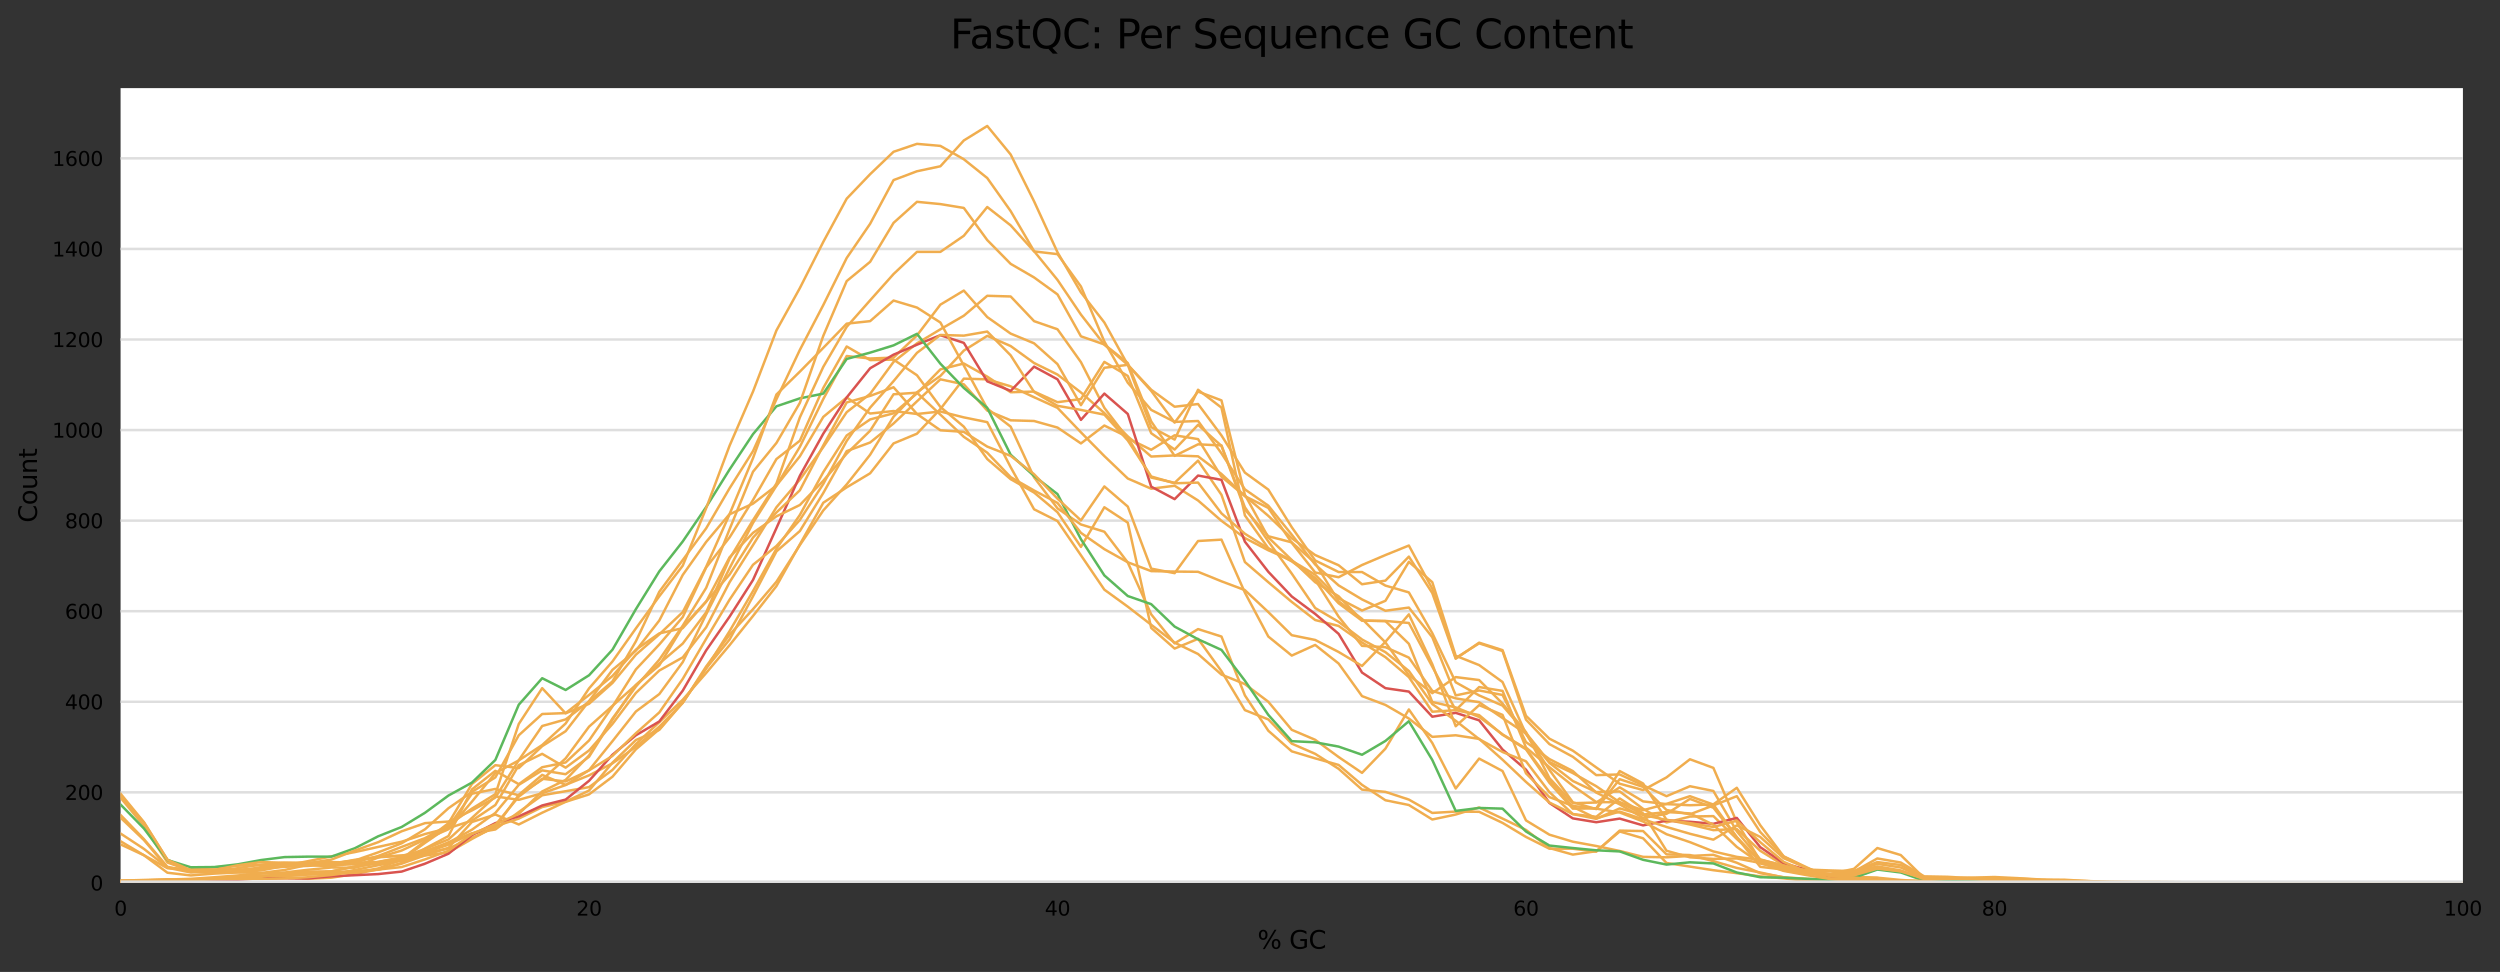 <?xml version="1.0" encoding="utf-8" standalone="no"?>
<!DOCTYPE svg PUBLIC "-//W3C//DTD SVG 1.1//EN"
  "http://www.w3.org/Graphics/SVG/1.1/DTD/svg11.dtd">
<svg xmlns:xlink="http://www.w3.org/1999/xlink" width="1000.178pt" height="388.845pt" viewBox="0 0 1000.178 388.845" xmlns="http://www.w3.org/2000/svg" version="1.1">
 <rect x="0" y="0" width="1000.178" height="388.845" fill="#333333" stroke="none"/>
 <defs>
  <style type="text/css">*{stroke-linejoin: round; stroke-linecap: butt}</style>
 </defs>
 <g id="figure_1">
  <g id="axes_1">
   <g id="patch_1">
    <path d="M 48.238 353.224 
L 985.343 353.224 
L 985.343 35.256 
L 48.238 35.256 
z
" style="fill: #ffffff"/>
   </g>
   <g id="matplotlib.axis_1">
    <g id="xtick_1">
     <g id="text_1">
      <!-- 0 -->
      <g transform="translate(45.693 366.303) scale(0.08 -0.08)">
       <defs>
        <path id="DejaVuSans-30" d="M 2034 4250 
Q 1547 4250 1301 3770 
Q 1056 3291 1056 2328 
Q 1056 1369 1301 889 
Q 1547 409 2034 409 
Q 2525 409 2770 889 
Q 3016 1369 3016 2328 
Q 3016 3291 2770 3770 
Q 2525 4250 2034 4250 
z
M 2034 4750 
Q 2819 4750 3233 4129 
Q 3647 3509 3647 2328 
Q 3647 1150 3233 529 
Q 2819 -91 2034 -91 
Q 1250 -91 836 529 
Q 422 1150 422 2328 
Q 422 3509 836 4129 
Q 1250 4750 2034 4750 
z
" transform="scale(0.016)"/>
       </defs>
       <use xlink:href="#DejaVuSans-30"/>
      </g>
     </g>
    </g>
    <g id="xtick_2">
     <g id="text_2">
      <!-- 20 -->
      <g transform="translate(230.569 366.303) scale(0.08 -0.08)">
       <defs>
        <path id="DejaVuSans-32" d="M 1228 531 
L 3431 531 
L 3431 0 
L 469 0 
L 469 531 
Q 828 903 1448 1529 
Q 2069 2156 2228 2338 
Q 2531 2678 2651 2914 
Q 2772 3150 2772 3378 
Q 2772 3750 2511 3984 
Q 2250 4219 1831 4219 
Q 1534 4219 1204 4116 
Q 875 4013 500 3803 
L 500 4441 
Q 881 4594 1212 4672 
Q 1544 4750 1819 4750 
Q 2544 4750 2975 4387 
Q 3406 4025 3406 3419 
Q 3406 3131 3298 2873 
Q 3191 2616 2906 2266 
Q 2828 2175 2409 1742 
Q 1991 1309 1228 531 
z
" transform="scale(0.016)"/>
       </defs>
       <use xlink:href="#DejaVuSans-32"/>
       <use xlink:href="#DejaVuSans-30" x="63.623"/>
      </g>
     </g>
    </g>
    <g id="xtick_3">
     <g id="text_3">
      <!-- 40 -->
      <g transform="translate(417.99 366.303) scale(0.08 -0.08)">
       <defs>
        <path id="DejaVuSans-34" d="M 2419 4116 
L 825 1625 
L 2419 1625 
L 2419 4116 
z
M 2253 4666 
L 3047 4666 
L 3047 1625 
L 3713 1625 
L 3713 1100 
L 3047 1100 
L 3047 0 
L 2419 0 
L 2419 1100 
L 313 1100 
L 313 1709 
L 2253 4666 
z
" transform="scale(0.016)"/>
       </defs>
       <use xlink:href="#DejaVuSans-34"/>
       <use xlink:href="#DejaVuSans-30" x="63.623"/>
      </g>
     </g>
    </g>
    <g id="xtick_4">
     <g id="text_4">
      <!-- 60 -->
      <g transform="translate(605.411 366.303) scale(0.08 -0.08)">
       <defs>
        <path id="DejaVuSans-36" d="M 2113 2584 
Q 1688 2584 1439 2293 
Q 1191 2003 1191 1497 
Q 1191 994 1439 701 
Q 1688 409 2113 409 
Q 2538 409 2786 701 
Q 3034 994 3034 1497 
Q 3034 2003 2786 2293 
Q 2538 2584 2113 2584 
z
M 3366 4563 
L 3366 3988 
Q 3128 4100 2886 4159 
Q 2644 4219 2406 4219 
Q 1781 4219 1451 3797 
Q 1122 3375 1075 2522 
Q 1259 2794 1537 2939 
Q 1816 3084 2150 3084 
Q 2853 3084 3261 2657 
Q 3669 2231 3669 1497 
Q 3669 778 3244 343 
Q 2819 -91 2113 -91 
Q 1303 -91 875 529 
Q 447 1150 447 2328 
Q 447 3434 972 4092 
Q 1497 4750 2381 4750 
Q 2619 4750 2861 4703 
Q 3103 4656 3366 4563 
z
" transform="scale(0.016)"/>
       </defs>
       <use xlink:href="#DejaVuSans-36"/>
       <use xlink:href="#DejaVuSans-30" x="63.623"/>
      </g>
     </g>
    </g>
    <g id="xtick_5">
     <g id="text_5">
      <!-- 80 -->
      <g transform="translate(792.832 366.303) scale(0.08 -0.08)">
       <defs>
        <path id="DejaVuSans-38" d="M 2034 2216 
Q 1584 2216 1326 1975 
Q 1069 1734 1069 1313 
Q 1069 891 1326 650 
Q 1584 409 2034 409 
Q 2484 409 2743 651 
Q 3003 894 3003 1313 
Q 3003 1734 2745 1975 
Q 2488 2216 2034 2216 
z
M 1403 2484 
Q 997 2584 770 2862 
Q 544 3141 544 3541 
Q 544 4100 942 4425 
Q 1341 4750 2034 4750 
Q 2731 4750 3128 4425 
Q 3525 4100 3525 3541 
Q 3525 3141 3298 2862 
Q 3072 2584 2669 2484 
Q 3125 2378 3379 2068 
Q 3634 1759 3634 1313 
Q 3634 634 3220 271 
Q 2806 -91 2034 -91 
Q 1263 -91 848 271 
Q 434 634 434 1313 
Q 434 1759 690 2068 
Q 947 2378 1403 2484 
z
M 1172 3481 
Q 1172 3119 1398 2916 
Q 1625 2713 2034 2713 
Q 2441 2713 2670 2916 
Q 2900 3119 2900 3481 
Q 2900 3844 2670 4047 
Q 2441 4250 2034 4250 
Q 1625 4250 1398 4047 
Q 1172 3844 1172 3481 
z
" transform="scale(0.016)"/>
       </defs>
       <use xlink:href="#DejaVuSans-38"/>
       <use xlink:href="#DejaVuSans-30" x="63.623"/>
      </g>
     </g>
    </g>
    <g id="xtick_6">
     <g id="text_6">
      <!-- 100 -->
      <g transform="translate(977.708 366.303) scale(0.08 -0.08)">
       <defs>
        <path id="DejaVuSans-31" d="M 794 531 
L 1825 531 
L 1825 4091 
L 703 3866 
L 703 4441 
L 1819 4666 
L 2450 4666 
L 2450 531 
L 3481 531 
L 3481 0 
L 794 0 
L 794 531 
z
" transform="scale(0.016)"/>
       </defs>
       <use xlink:href="#DejaVuSans-31"/>
       <use xlink:href="#DejaVuSans-30" x="63.623"/>
       <use xlink:href="#DejaVuSans-30" x="127.246"/>
      </g>
     </g>
    </g>
    <g id="text_7">
     <!-- % GC -->
     <g transform="translate(503.085 379.565) scale(0.1 -0.1)">
      <defs>
       <path id="DejaVuSans-25" d="M 4653 2053 
Q 4381 2053 4226 1822 
Q 4072 1591 4072 1178 
Q 4072 772 4226 539 
Q 4381 306 4653 306 
Q 4919 306 5073 539 
Q 5228 772 5228 1178 
Q 5228 1588 5073 1820 
Q 4919 2053 4653 2053 
z
M 4653 2450 
Q 5147 2450 5437 2106 
Q 5728 1763 5728 1178 
Q 5728 594 5436 251 
Q 5144 -91 4653 -91 
Q 4153 -91 3862 251 
Q 3572 594 3572 1178 
Q 3572 1766 3864 2108 
Q 4156 2450 4653 2450 
z
M 1428 4353 
Q 1159 4353 1004 4120 
Q 850 3888 850 3481 
Q 850 3069 1003 2837 
Q 1156 2606 1428 2606 
Q 1700 2606 1854 2837 
Q 2009 3069 2009 3481 
Q 2009 3884 1853 4118 
Q 1697 4353 1428 4353 
z
M 4250 4750 
L 4750 4750 
L 1831 -91 
L 1331 -91 
L 4250 4750 
z
M 1428 4750 
Q 1922 4750 2215 4408 
Q 2509 4066 2509 3481 
Q 2509 2891 2217 2550 
Q 1925 2209 1428 2209 
Q 931 2209 642 2551 
Q 353 2894 353 3481 
Q 353 4063 643 4406 
Q 934 4750 1428 4750 
z
" transform="scale(0.016)"/>
       <path id="DejaVuSans-20" transform="scale(0.016)"/>
       <path id="DejaVuSans-47" d="M 3809 666 
L 3809 1919 
L 2778 1919 
L 2778 2438 
L 4434 2438 
L 4434 434 
Q 4069 175 3628 42 
Q 3188 -91 2688 -91 
Q 1594 -91 976 548 
Q 359 1188 359 2328 
Q 359 3472 976 4111 
Q 1594 4750 2688 4750 
Q 3144 4750 3555 4637 
Q 3966 4525 4313 4306 
L 4313 3634 
Q 3963 3931 3569 4081 
Q 3175 4231 2741 4231 
Q 1884 4231 1454 3753 
Q 1025 3275 1025 2328 
Q 1025 1384 1454 906 
Q 1884 428 2741 428 
Q 3075 428 3337 486 
Q 3600 544 3809 666 
z
" transform="scale(0.016)"/>
       <path id="DejaVuSans-43" d="M 4122 4306 
L 4122 3641 
Q 3803 3938 3442 4084 
Q 3081 4231 2675 4231 
Q 1875 4231 1450 3742 
Q 1025 3253 1025 2328 
Q 1025 1406 1450 917 
Q 1875 428 2675 428 
Q 3081 428 3442 575 
Q 3803 722 4122 1019 
L 4122 359 
Q 3791 134 3420 21 
Q 3050 -91 2638 -91 
Q 1578 -91 968 557 
Q 359 1206 359 2328 
Q 359 3453 968 4101 
Q 1578 4750 2638 4750 
Q 3056 4750 3426 4639 
Q 3797 4528 4122 4306 
z
" transform="scale(0.016)"/>
      </defs>
      <use xlink:href="#DejaVuSans-25"/>
      <use xlink:href="#DejaVuSans-20" x="95.02"/>
      <use xlink:href="#DejaVuSans-47" x="126.807"/>
      <use xlink:href="#DejaVuSans-43" x="204.297"/>
     </g>
    </g>
   </g>
   <g id="matplotlib.axis_2">
    <g id="ytick_1">
     <g id="line2d_1">
      <path d="M 48.238 353.224 
L 985.343 353.224 
" clip-path="url(#pa73175149e)" style="fill: none; stroke: #dedede; stroke-linecap: square"/>
     </g>
     <g id="text_8">
      <!-- 0 -->
      <g transform="translate(36.148 356.263) scale(0.08 -0.08)">
       <use xlink:href="#DejaVuSans-30"/>
      </g>
     </g>
    </g>
    <g id="ytick_2">
     <g id="line2d_2">
      <path d="M 48.238 316.99 
L 985.343 316.99 
" clip-path="url(#pa73175149e)" style="fill: none; stroke: #dedede; stroke-linecap: square"/>
     </g>
     <g id="text_9">
      <!-- 200 -->
      <g transform="translate(25.968 320.029) scale(0.08 -0.08)">
       <use xlink:href="#DejaVuSans-32"/>
       <use xlink:href="#DejaVuSans-30" x="63.623"/>
       <use xlink:href="#DejaVuSans-30" x="127.246"/>
      </g>
     </g>
    </g>
    <g id="ytick_3">
     <g id="line2d_3">
      <path d="M 48.238 280.756 
L 985.343 280.756 
" clip-path="url(#pa73175149e)" style="fill: none; stroke: #dedede; stroke-linecap: square"/>
     </g>
     <g id="text_10">
      <!-- 400 -->
      <g transform="translate(25.968 283.795) scale(0.08 -0.08)">
       <use xlink:href="#DejaVuSans-34"/>
       <use xlink:href="#DejaVuSans-30" x="63.623"/>
       <use xlink:href="#DejaVuSans-30" x="127.246"/>
      </g>
     </g>
    </g>
    <g id="ytick_4">
     <g id="line2d_4">
      <path d="M 48.238 244.522 
L 985.343 244.522 
" clip-path="url(#pa73175149e)" style="fill: none; stroke: #dedede; stroke-linecap: square"/>
     </g>
     <g id="text_11">
      <!-- 600 -->
      <g transform="translate(25.968 247.561) scale(0.08 -0.08)">
       <use xlink:href="#DejaVuSans-36"/>
       <use xlink:href="#DejaVuSans-30" x="63.623"/>
       <use xlink:href="#DejaVuSans-30" x="127.246"/>
      </g>
     </g>
    </g>
    <g id="ytick_5">
     <g id="line2d_5">
      <path d="M 48.238 208.287 
L 985.343 208.287 
" clip-path="url(#pa73175149e)" style="fill: none; stroke: #dedede; stroke-linecap: square"/>
     </g>
     <g id="text_12">
      <!-- 800 -->
      <g transform="translate(25.968 211.327) scale(0.08 -0.08)">
       <use xlink:href="#DejaVuSans-38"/>
       <use xlink:href="#DejaVuSans-30" x="63.623"/>
       <use xlink:href="#DejaVuSans-30" x="127.246"/>
      </g>
     </g>
    </g>
    <g id="ytick_6">
     <g id="line2d_6">
      <path d="M 48.238 172.053 
L 985.343 172.053 
" clip-path="url(#pa73175149e)" style="fill: none; stroke: #dedede; stroke-linecap: square"/>
     </g>
     <g id="text_13">
      <!-- 1000 -->
      <g transform="translate(20.878 175.093) scale(0.08 -0.08)">
       <use xlink:href="#DejaVuSans-31"/>
       <use xlink:href="#DejaVuSans-30" x="63.623"/>
       <use xlink:href="#DejaVuSans-30" x="127.246"/>
       <use xlink:href="#DejaVuSans-30" x="190.869"/>
      </g>
     </g>
    </g>
    <g id="ytick_7">
     <g id="line2d_7">
      <path d="M 48.238 135.819 
L 985.343 135.819 
" clip-path="url(#pa73175149e)" style="fill: none; stroke: #dedede; stroke-linecap: square"/>
     </g>
     <g id="text_14">
      <!-- 1200 -->
      <g transform="translate(20.878 138.859) scale(0.08 -0.08)">
       <use xlink:href="#DejaVuSans-31"/>
       <use xlink:href="#DejaVuSans-32" x="63.623"/>
       <use xlink:href="#DejaVuSans-30" x="127.246"/>
       <use xlink:href="#DejaVuSans-30" x="190.869"/>
      </g>
     </g>
    </g>
    <g id="ytick_8">
     <g id="line2d_8">
      <path d="M 48.238 99.585 
L 985.343 99.585 
" clip-path="url(#pa73175149e)" style="fill: none; stroke: #dedede; stroke-linecap: square"/>
     </g>
     <g id="text_15">
      <!-- 1400 -->
      <g transform="translate(20.878 102.624) scale(0.08 -0.08)">
       <use xlink:href="#DejaVuSans-31"/>
       <use xlink:href="#DejaVuSans-34" x="63.623"/>
       <use xlink:href="#DejaVuSans-30" x="127.246"/>
       <use xlink:href="#DejaVuSans-30" x="190.869"/>
      </g>
     </g>
    </g>
    <g id="ytick_9">
     <g id="line2d_9">
      <path d="M 48.238 63.351 
L 985.343 63.351 
" clip-path="url(#pa73175149e)" style="fill: none; stroke: #dedede; stroke-linecap: square"/>
     </g>
     <g id="text_16">
      <!-- 1600 -->
      <g transform="translate(20.878 66.39) scale(0.08 -0.08)">
       <use xlink:href="#DejaVuSans-31"/>
       <use xlink:href="#DejaVuSans-36" x="63.623"/>
       <use xlink:href="#DejaVuSans-30" x="127.246"/>
       <use xlink:href="#DejaVuSans-30" x="190.869"/>
      </g>
     </g>
    </g>
    <g id="text_17">
     <!-- Count -->
     <g transform="translate(14.798 209.088) rotate(-90) scale(0.1 -0.1)">
      <defs>
       <path id="DejaVuSans-6f" d="M 1959 3097 
Q 1497 3097 1228 2736 
Q 959 2375 959 1747 
Q 959 1119 1226 758 
Q 1494 397 1959 397 
Q 2419 397 2687 759 
Q 2956 1122 2956 1747 
Q 2956 2369 2687 2733 
Q 2419 3097 1959 3097 
z
M 1959 3584 
Q 2709 3584 3137 3096 
Q 3566 2609 3566 1747 
Q 3566 888 3137 398 
Q 2709 -91 1959 -91 
Q 1206 -91 779 398 
Q 353 888 353 1747 
Q 353 2609 779 3096 
Q 1206 3584 1959 3584 
z
" transform="scale(0.016)"/>
       <path id="DejaVuSans-75" d="M 544 1381 
L 544 3500 
L 1119 3500 
L 1119 1403 
Q 1119 906 1312 657 
Q 1506 409 1894 409 
Q 2359 409 2629 706 
Q 2900 1003 2900 1516 
L 2900 3500 
L 3475 3500 
L 3475 0 
L 2900 0 
L 2900 538 
Q 2691 219 2414 64 
Q 2138 -91 1772 -91 
Q 1169 -91 856 284 
Q 544 659 544 1381 
z
M 1991 3584 
L 1991 3584 
z
" transform="scale(0.016)"/>
       <path id="DejaVuSans-6e" d="M 3513 2113 
L 3513 0 
L 2938 0 
L 2938 2094 
Q 2938 2591 2744 2837 
Q 2550 3084 2163 3084 
Q 1697 3084 1428 2787 
Q 1159 2491 1159 1978 
L 1159 0 
L 581 0 
L 581 3500 
L 1159 3500 
L 1159 2956 
Q 1366 3272 1645 3428 
Q 1925 3584 2291 3584 
Q 2894 3584 3203 3211 
Q 3513 2838 3513 2113 
z
" transform="scale(0.016)"/>
       <path id="DejaVuSans-74" d="M 1172 4494 
L 1172 3500 
L 2356 3500 
L 2356 3053 
L 1172 3053 
L 1172 1153 
Q 1172 725 1289 603 
Q 1406 481 1766 481 
L 2356 481 
L 2356 0 
L 1766 0 
Q 1100 0 847 248 
Q 594 497 594 1153 
L 594 3053 
L 172 3053 
L 172 3500 
L 594 3500 
L 594 4494 
L 1172 4494 
z
" transform="scale(0.016)"/>
      </defs>
      <use xlink:href="#DejaVuSans-43"/>
      <use xlink:href="#DejaVuSans-6f" x="69.824"/>
      <use xlink:href="#DejaVuSans-75" x="131.006"/>
      <use xlink:href="#DejaVuSans-6e" x="194.385"/>
      <use xlink:href="#DejaVuSans-74" x="257.764"/>
     </g>
    </g>
   </g>
   <g id="line2d_10">
    <path d="M 48.238 353.043 
L 57.609 352.862 
L 66.98 352.68 
L 76.351 352.409 
L 85.722 352.046 
L 95.093 351.775 
L 104.464 351.05 
L 113.835 349.963 
L 123.207 349.419 
L 132.578 349.057 
L 141.949 348.513 
L 151.32 347.97 
L 160.691 345.524 
L 170.062 342.172 
L 179.433 339.183 
L 188.804 328.856 
L 198.175 325.867 
L 207.546 329.853 
L 216.917 325.142 
L 226.288 320.794 
L 235.659 317.805 
L 245.03 310.739 
L 254.401 299.779 
L 263.772 291.716 
L 273.143 280.937 
L 282.514 267.44 
L 291.885 252.493 
L 301.256 236.459 
L 310.628 219.52 
L 319.999 206.023 
L 329.37 188.902 
L 338.741 174.227 
L 348.112 167.796 
L 357.483 165.35 
L 366.854 157.378 
L 376.225 147.776 
L 385.596 145.421 
L 394.967 150.675 
L 404.338 156.926 
L 413.709 156.654 
L 423.08 160.911 
L 432.451 159.643 
L 441.822 144.787 
L 451.193 150.403 
L 460.564 173.321 
L 469.935 179.844 
L 479.306 169.97 
L 488.677 178.394 
L 498.049 203.849 
L 507.42 214.538 
L 516.791 216.984 
L 526.162 225.227 
L 535.533 240.536 
L 544.904 247.601 
L 554.275 257.022 
L 563.646 270.157 
L 573.017 277.313 
L 582.388 270.882 
L 591.759 272.059 
L 601.13 281.48 
L 610.501 292.894 
L 619.872 311.283 
L 629.243 321.338 
L 638.614 321.066 
L 647.985 314.997 
L 657.356 320.613 
L 666.727 321.7 
L 676.098 322.153 
L 685.47 321.791 
L 694.841 315.178 
L 704.212 330.125 
L 713.583 342.625 
L 722.954 347.064 
L 732.325 351.412 
L 741.696 350.959 
L 751.067 351.14 
L 760.438 352.046 
L 769.809 352.59 
L 779.18 352.952 
L 788.551 353.043 
L 797.922 353.043 
L 807.293 353.043 
L 816.664 353.043 
L 826.035 353.133 
L 835.406 353.224 
L 844.777 353.133 
L 854.148 353.043 
L 863.519 353.043 
L 872.891 353.043 
L 882.262 353.043 
L 891.633 353.133 
L 901.004 353.224 
L 910.375 353.224 
L 919.746 353.224 
L 929.117 353.224 
L 938.488 353.224 
L 947.859 353.224 
L 957.23 353.224 
L 966.601 353.224 
L 975.972 353.224 
L 985.343 353.224 
" clip-path="url(#pa73175149e)" style="fill: none; stroke: #f0ad4e; stroke-linecap: square"/>
   </g>
   <g id="line2d_11">
    <path d="M 48.238 326.048 
L 57.609 335.741 
L 66.98 346.792 
L 76.351 348.695 
L 85.722 349.148 
L 95.093 348.513 
L 104.464 346.883 
L 113.835 345.524 
L 123.207 345.162 
L 132.578 344.89 
L 141.949 345.071 
L 151.32 344.89 
L 160.691 343.169 
L 170.062 341.357 
L 179.433 339.455 
L 188.804 335.197 
L 198.175 330.94 
L 207.546 317.986 
L 216.917 310.015 
L 226.288 314 
L 235.659 310.196 
L 245.03 305.395 
L 254.401 298.782 
L 263.772 290.72 
L 273.143 281.209 
L 282.514 266.624 
L 291.885 253.942 
L 301.256 243.706 
L 310.628 232.745 
L 319.999 218.071 
L 329.37 204.211 
L 338.741 193.794 
L 348.112 181.927 
L 357.483 166.709 
L 366.854 156.926 
L 376.225 150.403 
L 385.596 140.258 
L 394.967 134.37 
L 404.338 138.446 
L 413.709 145.24 
L 423.08 149.86 
L 432.451 157.016 
L 441.822 165.259 
L 451.193 174.59 
L 460.564 182.652 
L 469.935 182.199 
L 479.306 182.561 
L 488.677 189.627 
L 498.049 198.414 
L 507.42 206.385 
L 516.791 215.353 
L 526.162 222.056 
L 535.533 226.133 
L 544.904 233.742 
L 554.275 232.293 
L 563.646 222.69 
L 573.017 237.275 
L 582.388 263.544 
L 591.759 257.113 
L 601.13 260.102 
L 610.501 286.372 
L 619.872 295.521 
L 629.243 300.322 
L 638.614 307.025 
L 647.985 313.548 
L 657.356 316.084 
L 666.727 311.011 
L 676.098 303.764 
L 685.47 307.207 
L 694.841 328.947 
L 704.212 344.347 
L 713.583 346.611 
L 722.954 348.604 
L 732.325 349.6 
L 741.696 347.608 
L 751.067 339.274 
L 760.438 342.082 
L 769.809 351.322 
L 779.18 351.322 
L 788.551 351.14 
L 797.922 350.869 
L 807.293 351.322 
L 816.664 351.865 
L 826.035 351.956 
L 835.406 352.499 
L 844.777 353.043 
L 854.148 353.043 
L 863.519 353.133 
L 872.891 353.224 
L 882.262 353.224 
L 891.633 353.224 
L 901.004 353.224 
L 910.375 353.224 
L 919.746 353.224 
L 929.117 353.224 
L 938.488 353.224 
L 947.859 353.224 
L 957.23 353.224 
L 966.601 353.224 
L 975.972 353.224 
L 985.343 353.224 
" clip-path="url(#pa73175149e)" style="fill: none; stroke: #f0ad4e; stroke-linecap: square"/>
   </g>
   <g id="line2d_12">
    <path d="M 48.238 352.862 
L 57.609 352.952 
L 66.98 352.952 
L 76.351 352.409 
L 85.722 351.684 
L 95.093 351.412 
L 104.464 351.412 
L 113.835 350.416 
L 123.207 349.872 
L 132.578 349.691 
L 141.949 348.061 
L 151.32 346.158 
L 160.691 344.347 
L 170.062 342.263 
L 179.433 340.995 
L 188.804 335.65 
L 198.175 330.578 
L 207.546 327.498 
L 216.917 322.878 
L 226.288 320.704 
L 235.659 316.265 
L 245.03 305.123 
L 254.401 296.065 
L 263.772 291.988 
L 273.143 281.118 
L 282.514 267.349 
L 291.885 255.845 
L 301.256 238.543 
L 310.628 220.607 
L 319.999 212.454 
L 329.37 197.236 
L 338.741 180.478 
L 348.112 177.035 
L 357.483 169.426 
L 366.854 160.549 
L 376.225 151.762 
L 385.596 153.755 
L 394.967 164.263 
L 404.338 168.158 
L 413.709 168.43 
L 423.08 171.057 
L 432.451 177.398 
L 441.822 170.242 
L 451.193 174.861 
L 460.564 191.076 
L 469.935 193.16 
L 479.306 184.282 
L 488.677 197.961 
L 498.049 224.865 
L 507.42 232.927 
L 516.791 240.808 
L 526.162 248.054 
L 535.533 250.41 
L 544.904 257.022 
L 554.275 262.91 
L 563.646 270.882 
L 573.017 284.741 
L 582.388 284.107 
L 591.759 286.1 
L 601.13 293.981 
L 610.501 299.779 
L 619.872 313.185 
L 629.243 323.512 
L 638.614 323.421 
L 647.985 308.475 
L 657.356 313.457 
L 666.727 327.951 
L 676.098 329.853 
L 685.47 332.118 
L 694.841 331.665 
L 704.212 340.361 
L 713.583 346.158 
L 722.954 347.879 
L 732.325 351.322 
L 741.696 350.778 
L 751.067 351.231 
L 760.438 352.862 
L 769.809 352.862 
L 779.18 352.952 
L 788.551 353.133 
L 797.922 353.224 
L 807.293 353.224 
L 816.664 353.224 
L 826.035 353.224 
L 835.406 353.224 
L 844.777 353.224 
L 854.148 353.224 
L 863.519 353.224 
L 872.891 353.224 
L 882.262 353.224 
L 891.633 353.224 
L 901.004 353.224 
L 910.375 353.224 
L 919.746 353.224 
L 929.117 353.224 
L 938.488 353.224 
L 947.859 353.224 
L 957.23 353.224 
L 966.601 353.224 
L 975.972 353.224 
L 985.343 353.224 
" clip-path="url(#pa73175149e)" style="fill: none; stroke: #f0ad4e; stroke-linecap: square"/>
   </g>
   <g id="line2d_13">
    <path d="M 48.238 319.164 
L 57.609 330.487 
L 66.98 345.071 
L 76.351 348.423 
L 85.722 348.513 
L 95.093 348.966 
L 104.464 348.242 
L 113.835 346.43 
L 123.207 345.977 
L 132.578 346.068 
L 141.949 345.796 
L 151.32 345.071 
L 160.691 343.622 
L 170.062 341.538 
L 179.433 337.009 
L 188.804 333.386 
L 198.175 331.846 
L 207.546 324.871 
L 216.917 318.167 
L 226.288 316.537 
L 235.659 314.906 
L 245.03 308.022 
L 254.401 297.695 
L 263.772 288.908 
L 273.143 279.94 
L 282.514 269.251 
L 291.885 258.109 
L 301.256 246.424 
L 310.628 234.467 
L 319.999 217.799 
L 329.37 201.131 
L 338.741 194.971 
L 348.112 189.355 
L 357.483 177.398 
L 366.854 173.503 
L 376.225 163.629 
L 385.596 151.49 
L 394.967 151.762 
L 404.338 154.57 
L 413.709 158.918 
L 423.08 163.176 
L 432.451 172.959 
L 441.822 182.471 
L 451.193 191.439 
L 460.564 195.515 
L 469.935 194.337 
L 479.306 200.225 
L 488.677 208.378 
L 498.049 215.262 
L 507.42 220.154 
L 516.791 224.321 
L 526.162 229.937 
L 535.533 239.358 
L 544.904 244.25 
L 554.275 240.355 
L 563.646 224.774 
L 573.017 232.927 
L 582.388 262.367 
L 591.759 266.081 
L 601.13 272.875 
L 610.501 293.619 
L 619.872 305.214 
L 629.243 312.461 
L 638.614 316.899 
L 647.985 316.627 
L 657.356 323.603 
L 666.727 329.038 
L 676.098 326.682 
L 685.47 326.501 
L 694.841 335.65 
L 704.212 344.165 
L 713.583 346.974 
L 722.954 349.51 
L 732.325 350.144 
L 741.696 348.876 
L 751.067 345.615 
L 760.438 347.064 
L 769.809 351.231 
L 779.18 351.593 
L 788.551 351.503 
L 797.922 351.412 
L 807.293 351.684 
L 816.664 352.318 
L 826.035 352.862 
L 835.406 353.043 
L 844.777 353.133 
L 854.148 353.224 
L 863.519 353.133 
L 872.891 353.043 
L 882.262 353.043 
L 891.633 353.133 
L 901.004 353.224 
L 910.375 353.224 
L 919.746 353.224 
L 929.117 353.224 
L 938.488 353.224 
L 947.859 353.224 
L 957.23 353.224 
L 966.601 353.224 
L 975.972 353.224 
L 985.343 353.224 
" clip-path="url(#pa73175149e)" style="fill: none; stroke: #f0ad4e; stroke-linecap: square"/>
   </g>
   <g id="line2d_14">
    <path d="M 48.238 352.68 
L 57.609 352.499 
L 66.98 352.318 
L 76.351 352.227 
L 85.722 351.775 
L 95.093 351.684 
L 104.464 351.503 
L 113.835 351.231 
L 123.207 351.593 
L 132.578 351.14 
L 141.949 349.691 
L 151.32 347.789 
L 160.691 345.252 
L 170.062 339.455 
L 179.433 334.473 
L 188.804 315.812 
L 198.175 308.384 
L 207.546 313.729 
L 216.917 306.935 
L 226.288 305.033 
L 235.659 296.246 
L 245.03 282.658 
L 254.401 267.802 
L 263.772 257.838 
L 273.143 246.877 
L 282.514 227.039 
L 291.885 214.991 
L 301.256 200.044 
L 310.628 183.648 
L 319.999 176.311 
L 329.37 155.204 
L 338.741 138.627 
L 348.112 144.062 
L 357.483 143.881 
L 366.854 150.132 
L 376.225 162.814 
L 385.596 170.695 
L 394.967 183.648 
L 404.338 191.71 
L 413.709 197.055 
L 423.08 204.936 
L 432.451 218.795 
L 441.822 202.943 
L 451.193 209.103 
L 460.564 251.225 
L 469.935 259.468 
L 479.306 255.573 
L 488.677 268.527 
L 498.049 284.107 
L 507.42 287.821 
L 516.791 297.514 
L 526.162 301.59 
L 535.533 307.569 
L 544.904 315.903 
L 554.275 316.809 
L 563.646 319.889 
L 573.017 325.233 
L 582.388 324.69 
L 591.759 324.78 
L 601.13 329.219 
L 610.501 334.835 
L 619.872 339.546 
L 629.243 339.546 
L 638.614 340.723 
L 647.985 332.299 
L 657.356 332.48 
L 666.727 341.81 
L 676.098 342.082 
L 685.47 344.528 
L 694.841 347.245 
L 704.212 349.057 
L 713.583 351.05 
L 722.954 352.318 
L 732.325 352.68 
L 741.696 352.771 
L 751.067 352.59 
L 760.438 353.043 
L 769.809 353.043 
L 779.18 352.862 
L 788.551 352.771 
L 797.922 352.862 
L 807.293 353.133 
L 816.664 353.224 
L 826.035 353.224 
L 835.406 353.224 
L 844.777 353.224 
L 854.148 353.224 
L 863.519 353.224 
L 872.891 353.224 
L 882.262 353.224 
L 891.633 353.224 
L 901.004 353.224 
L 910.375 353.224 
L 919.746 353.224 
L 929.117 353.224 
L 938.488 353.224 
L 947.859 353.224 
L 957.23 353.224 
L 966.601 353.224 
L 975.972 353.224 
L 985.343 353.224 
" clip-path="url(#pa73175149e)" style="fill: none; stroke: #f0ad4e; stroke-linecap: square"/>
   </g>
   <g id="line2d_15">
    <path d="M 48.238 337.824 
L 57.609 342.172 
L 66.98 347.336 
L 76.351 347.789 
L 85.722 346.974 
L 95.093 346.339 
L 104.464 346.068 
L 113.835 345.705 
L 123.207 346.068 
L 132.578 346.611 
L 141.949 345.071 
L 151.32 342.444 
L 160.691 338.821 
L 170.062 335.288 
L 179.433 330.125 
L 188.804 323.512 
L 198.175 317.714 
L 207.546 289.633 
L 216.917 275.321 
L 226.288 285.376 
L 235.659 281.571 
L 245.03 273.237 
L 254.401 261.914 
L 263.772 253.761 
L 273.143 244.884 
L 282.514 226.767 
L 291.885 205.751 
L 301.256 201.494 
L 310.628 194.247 
L 319.999 182.561 
L 329.37 166.799 
L 338.741 159.009 
L 348.112 165.441 
L 357.483 164.444 
L 366.854 165.622 
L 376.225 164.625 
L 385.596 166.981 
L 394.967 168.883 
L 404.338 186.909 
L 413.709 203.758 
L 423.08 208.469 
L 432.451 222.147 
L 441.822 235.916 
L 451.193 242.71 
L 460.564 249.957 
L 469.935 257.113 
L 479.306 261.642 
L 488.677 269.885 
L 498.049 273.69 
L 507.42 280.756 
L 516.791 291.988 
L 526.162 295.974 
L 535.533 302.858 
L 544.904 309.199 
L 554.275 299.507 
L 563.646 283.836 
L 573.017 297.242 
L 582.388 315.45 
L 591.759 303.493 
L 601.13 308.475 
L 610.501 328.222 
L 619.872 333.929 
L 629.243 336.737 
L 638.614 338.458 
L 647.985 340.451 
L 657.356 342.807 
L 666.727 342.988 
L 676.098 342.444 
L 685.47 341.991 
L 694.841 345.162 
L 704.212 349.329 
L 713.583 350.959 
L 722.954 351.593 
L 732.325 351.865 
L 741.696 351.05 
L 751.067 347.608 
L 760.438 348.604 
L 769.809 352.046 
L 779.18 351.775 
L 788.551 351.503 
L 797.922 351.322 
L 807.293 351.503 
L 816.664 351.956 
L 826.035 352.499 
L 835.406 352.952 
L 844.777 353.133 
L 854.148 353.224 
L 863.519 353.224 
L 872.891 353.224 
L 882.262 353.224 
L 891.633 353.224 
L 901.004 353.224 
L 910.375 353.224 
L 919.746 353.224 
L 929.117 353.224 
L 938.488 353.224 
L 947.859 353.224 
L 957.23 353.224 
L 966.601 353.224 
L 975.972 353.224 
L 985.343 353.224 
" clip-path="url(#pa73175149e)" style="fill: none; stroke: #f0ad4e; stroke-linecap: square"/>
   </g>
   <g id="line2d_16">
    <path d="M 48.238 352.499 
L 57.609 352.227 
L 66.98 351.865 
L 76.351 351.593 
L 85.722 350.959 
L 95.093 350.235 
L 104.464 349.51 
L 113.835 349.057 
L 123.207 347.97 
L 132.578 347.064 
L 141.949 347.155 
L 151.32 344.799 
L 160.691 342.988 
L 170.062 339.636 
L 179.433 335.832 
L 188.804 327.226 
L 198.175 318.62 
L 207.546 319.979 
L 216.917 317.352 
L 226.288 314.091 
L 235.659 308.112 
L 245.03 296.518 
L 254.401 284.651 
L 263.772 277.676 
L 273.143 264.903 
L 282.514 245.79 
L 291.885 227.31 
L 301.256 209.193 
L 310.628 194.337 
L 319.999 178.757 
L 329.37 159.643 
L 338.741 142.432 
L 348.112 143.428 
L 357.483 143.066 
L 366.854 134.189 
L 376.225 121.869 
L 385.596 116.253 
L 394.967 126.851 
L 404.338 133.464 
L 413.709 137.359 
L 423.08 145.693 
L 432.451 162.089 
L 441.822 147.142 
L 451.193 145.965 
L 460.564 170.876 
L 469.935 175.858 
L 479.306 155.929 
L 488.677 163.085 
L 498.049 206.204 
L 507.42 219.339 
L 516.791 224.23 
L 526.162 231.93 
L 535.533 246.696 
L 544.904 258.381 
L 554.275 258.925 
L 563.646 263.092 
L 573.017 276.408 
L 582.388 279.397 
L 591.759 280.937 
L 601.13 287.278 
L 610.501 293.528 
L 619.872 308.022 
L 629.243 320.976 
L 638.614 323.693 
L 647.985 311.736 
L 657.356 314.816 
L 666.727 324.055 
L 676.098 325.777 
L 685.47 322.244 
L 694.841 318.53 
L 704.212 332.842 
L 713.583 342.625 
L 722.954 347.336 
L 732.325 351.14 
L 741.696 351.14 
L 751.067 351.684 
L 760.438 353.043 
L 769.809 353.133 
L 779.18 353.133 
L 788.551 353.224 
L 797.922 353.224 
L 807.293 353.133 
L 816.664 352.952 
L 826.035 353.043 
L 835.406 353.224 
L 844.777 353.224 
L 854.148 353.224 
L 863.519 353.224 
L 872.891 353.224 
L 882.262 353.224 
L 891.633 353.224 
L 901.004 353.224 
L 910.375 353.224 
L 919.746 353.224 
L 929.117 353.224 
L 938.488 353.224 
L 947.859 353.224 
L 957.23 353.224 
L 966.601 353.224 
L 975.972 353.224 
L 985.343 353.224 
" clip-path="url(#pa73175149e)" style="fill: none; stroke: #f0ad4e; stroke-linecap: square"/>
   </g>
   <g id="line2d_17">
    <path d="M 48.238 318.258 
L 57.609 329.128 
L 66.98 343.894 
L 76.351 348.695 
L 85.722 349.238 
L 95.093 348.513 
L 104.464 347.517 
L 113.835 346.339 
L 123.207 344.528 
L 132.578 342.625 
L 141.949 340.904 
L 151.32 338.821 
L 160.691 336.737 
L 170.062 333.657 
L 179.433 331.302 
L 188.804 328.313 
L 198.175 322.063 
L 207.546 306.12 
L 216.917 301.59 
L 226.288 307.116 
L 235.659 300.231 
L 245.03 289.633 
L 254.401 277.223 
L 263.772 268.255 
L 273.143 263.001 
L 282.514 250.953 
L 291.885 232.927 
L 301.256 218.071 
L 310.628 202.943 
L 319.999 191.891 
L 329.37 178.847 
L 338.741 164.897 
L 348.112 157.56 
L 357.483 144.787 
L 366.854 137.359 
L 376.225 131.743 
L 385.596 126.308 
L 394.967 118.336 
L 404.338 118.608 
L 413.709 128.482 
L 423.08 131.743 
L 432.451 144.878 
L 441.822 163.176 
L 451.193 175.405 
L 460.564 179.934 
L 469.935 174.137 
L 479.306 175.677 
L 488.677 190.714 
L 498.049 198.504 
L 507.42 203.215 
L 516.791 217.165 
L 526.162 229.031 
L 535.533 230.934 
L 544.904 226.042 
L 554.275 222.056 
L 563.646 218.252 
L 573.017 235.554 
L 582.388 263.273 
L 591.759 257.385 
L 601.13 260.465 
L 610.501 287.912 
L 619.872 297.695 
L 629.243 302.768 
L 638.614 310.105 
L 647.985 309.834 
L 657.356 314.182 
L 666.727 318.53 
L 676.098 314.544 
L 685.47 316.446 
L 694.841 332.57 
L 704.212 343.803 
L 713.583 346.339 
L 722.954 347.879 
L 732.325 348.242 
L 741.696 348.513 
L 751.067 344.89 
L 760.438 346.068 
L 769.809 351.05 
L 779.18 351.322 
L 788.551 351.231 
L 797.922 351.322 
L 807.293 351.684 
L 816.664 352.137 
L 826.035 352.68 
L 835.406 352.952 
L 844.777 353.043 
L 854.148 353.043 
L 863.519 353.043 
L 872.891 353.133 
L 882.262 353.224 
L 891.633 353.224 
L 901.004 353.224 
L 910.375 353.224 
L 919.746 353.224 
L 929.117 353.224 
L 938.488 353.224 
L 947.859 353.224 
L 957.23 353.224 
L 966.601 353.224 
L 975.972 353.224 
L 985.343 353.224 
" clip-path="url(#pa73175149e)" style="fill: none; stroke: #f0ad4e; stroke-linecap: square"/>
   </g>
   <g id="line2d_18">
    <path d="M 48.238 352.862 
L 57.609 352.771 
L 66.98 352.68 
L 76.351 352.499 
L 85.722 352.227 
L 95.093 351.956 
L 104.464 351.322 
L 113.835 351.322 
L 123.207 351.412 
L 132.578 350.597 
L 141.949 350.144 
L 151.32 349.691 
L 160.691 348.695 
L 170.062 345.524 
L 179.433 341.538 
L 188.804 334.11 
L 198.175 329.309 
L 207.546 326.592 
L 216.917 322.244 
L 226.288 319.889 
L 235.659 312.37 
L 245.03 301.953 
L 254.401 294.162 
L 263.772 288.637 
L 273.143 276.317 
L 282.514 260.193 
L 291.885 246.696 
L 301.256 232.021 
L 310.628 211.277 
L 319.999 190.352 
L 329.37 173.503 
L 338.741 159.009 
L 348.112 147.324 
L 357.483 141.888 
L 366.854 137.903 
L 376.225 134.098 
L 385.596 137.178 
L 394.967 152.577 
L 404.338 156.382 
L 413.709 146.689 
L 423.08 151.762 
L 432.451 167.977 
L 441.822 157.469 
L 451.193 165.622 
L 460.564 194.7 
L 469.935 199.682 
L 479.306 190.261 
L 488.677 191.982 
L 498.049 216.712 
L 507.42 228.76 
L 516.791 238.633 
L 526.162 245.609 
L 535.533 253.58 
L 544.904 269.07 
L 554.275 275.321 
L 563.646 276.679 
L 573.017 286.734 
L 582.388 285.194 
L 591.759 288.184 
L 601.13 299.869 
L 610.501 307.931 
L 619.872 321.247 
L 629.243 327.407 
L 638.614 328.947 
L 647.985 327.498 
L 657.356 330.215 
L 666.727 328.313 
L 676.098 328.766 
L 685.47 329.581 
L 694.841 327.226 
L 704.212 338.911 
L 713.583 345.343 
L 722.954 348.061 
L 732.325 351.412 
L 741.696 351.775 
L 751.067 352.137 
L 760.438 352.499 
L 769.809 352.771 
L 779.18 353.043 
L 788.551 353.224 
L 797.922 353.224 
L 807.293 353.224 
L 816.664 353.224 
L 826.035 353.224 
L 835.406 353.224 
L 844.777 353.224 
L 854.148 353.224 
L 863.519 353.224 
L 872.891 353.224 
L 882.262 353.224 
L 891.633 353.224 
L 901.004 353.224 
L 910.375 353.224 
L 919.746 353.224 
L 929.117 353.224 
L 938.488 353.224 
L 947.859 353.224 
L 957.23 353.224 
L 966.601 353.224 
L 975.972 353.224 
L 985.343 353.224 
" clip-path="url(#pa73175149e)" style="fill: none; stroke: #d9534f; stroke-linecap: square"/>
   </g>
   <g id="line2d_19">
    <path d="M 48.238 336.556 
L 57.609 342.172 
L 66.98 349.148 
L 76.351 350.235 
L 85.722 349.51 
L 95.093 349.057 
L 104.464 349.238 
L 113.835 348.061 
L 123.207 345.977 
L 132.578 345.343 
L 141.949 344.256 
L 151.32 342.807 
L 160.691 342.263 
L 170.062 341.176 
L 179.433 337.915 
L 188.804 333.476 
L 198.175 330.034 
L 207.546 318.711 
L 216.917 311.555 
L 226.288 312.642 
L 235.659 308.203 
L 245.03 302.406 
L 254.401 293.347 
L 263.772 285.013 
L 273.143 271.607 
L 282.514 255.573 
L 291.885 239.902 
L 301.256 225.952 
L 310.628 218.433 
L 319.999 208.016 
L 329.37 193.613 
L 338.741 176.401 
L 348.112 163.085 
L 357.483 152.487 
L 366.854 141.164 
L 376.225 134.007 
L 385.596 134.279 
L 394.967 132.649 
L 404.338 142.16 
L 413.709 156.835 
L 423.08 162.361 
L 432.451 163.991 
L 441.822 165.893 
L 451.193 176.22 
L 460.564 190.623 
L 469.935 193.341 
L 479.306 193.069 
L 488.677 205.389 
L 498.049 213.541 
L 507.42 219.429 
L 516.791 224.593 
L 526.162 231.205 
L 535.533 241.351 
L 544.904 248.326 
L 554.275 248.417 
L 563.646 249.232 
L 573.017 266.715 
L 582.388 284.107 
L 591.759 274.868 
L 601.13 276.408 
L 610.501 299.054 
L 619.872 306.935 
L 629.243 314.363 
L 638.614 320.885 
L 647.985 320.976 
L 657.356 324.146 
L 666.727 321.61 
L 676.098 318.53 
L 685.47 321.881 
L 694.841 334.926 
L 704.212 346.792 
L 713.583 347.879 
L 722.954 348.604 
L 732.325 349.691 
L 741.696 348.695 
L 751.067 343.441 
L 760.438 345.071 
L 769.809 350.597 
L 779.18 350.778 
L 788.551 351.322 
L 797.922 351.865 
L 807.293 352.318 
L 816.664 352.318 
L 826.035 352.227 
L 835.406 352.499 
L 844.777 352.771 
L 854.148 352.952 
L 863.519 353.133 
L 872.891 353.224 
L 882.262 353.224 
L 891.633 353.133 
L 901.004 353.043 
L 910.375 353.043 
L 919.746 353.043 
L 929.117 353.133 
L 938.488 353.224 
L 947.859 353.224 
L 957.23 353.224 
L 966.601 353.224 
L 975.972 353.224 
L 985.343 353.224 
" clip-path="url(#pa73175149e)" style="fill: none; stroke: #f0ad4e; stroke-linecap: square"/>
   </g>
   <g id="line2d_20">
    <path d="M 48.238 352.318 
L 57.609 352.227 
L 66.98 352.137 
L 76.351 351.865 
L 85.722 351.503 
L 95.093 351.05 
L 104.464 350.416 
L 113.835 349.872 
L 123.207 349.419 
L 132.578 348.604 
L 141.949 346.702 
L 151.32 345.524 
L 160.691 343.622 
L 170.062 336.466 
L 179.433 329.309 
L 188.804 313.638 
L 198.175 306.12 
L 207.546 307.297 
L 216.917 298.51 
L 226.288 292.532 
L 235.659 280.484 
L 245.03 267.983 
L 254.401 260.283 
L 263.772 248.236 
L 273.143 230.028 
L 282.514 216.802 
L 291.885 205.66 
L 301.256 183.286 
L 310.628 157.831 
L 319.999 148.682 
L 329.37 139.171 
L 338.741 129.478 
L 348.112 128.482 
L 357.483 120.239 
L 366.854 123.047 
L 376.225 129.025 
L 385.596 146.236 
L 394.967 163.448 
L 404.338 170.695 
L 413.709 190.986 
L 423.08 203.396 
L 432.451 209.827 
L 441.822 212.726 
L 451.193 225.046 
L 460.564 245.79 
L 469.935 257.385 
L 479.306 251.678 
L 488.677 254.667 
L 498.049 278.219 
L 507.42 292.351 
L 516.791 300.594 
L 526.162 303.402 
L 535.533 306.029 
L 544.904 314 
L 554.275 320.16 
L 563.646 322.063 
L 573.017 327.86 
L 582.388 325.867 
L 591.759 323.059 
L 601.13 327.498 
L 610.501 332.027 
L 619.872 339.274 
L 629.243 341.901 
L 638.614 340.542 
L 647.985 332.661 
L 657.356 335.379 
L 666.727 345.252 
L 676.098 346.702 
L 685.47 348.151 
L 694.841 349.329 
L 704.212 350.597 
L 713.583 351.412 
L 722.954 352.409 
L 732.325 352.862 
L 741.696 352.952 
L 751.067 352.952 
L 760.438 353.043 
L 769.809 353.133 
L 779.18 353.224 
L 788.551 353.224 
L 797.922 353.224 
L 807.293 353.133 
L 816.664 353.043 
L 826.035 353.043 
L 835.406 353.133 
L 844.777 353.224 
L 854.148 353.224 
L 863.519 353.224 
L 872.891 353.224 
L 882.262 353.224 
L 891.633 353.224 
L 901.004 353.224 
L 910.375 353.224 
L 919.746 353.224 
L 929.117 353.224 
L 938.488 353.224 
L 947.859 353.224 
L 957.23 353.224 
L 966.601 353.224 
L 975.972 353.224 
L 985.343 353.224 
" clip-path="url(#pa73175149e)" style="fill: none; stroke: #f0ad4e; stroke-linecap: square"/>
   </g>
   <g id="line2d_21">
    <path d="M 48.238 321.881 
L 57.609 331.483 
L 66.98 344.075 
L 76.351 346.974 
L 85.722 346.883 
L 95.093 345.796 
L 104.464 344.075 
L 113.835 342.897 
L 123.207 342.716 
L 132.578 342.716 
L 141.949 339.364 
L 151.32 334.563 
L 160.691 330.849 
L 170.062 325.142 
L 179.433 318.258 
L 188.804 313.095 
L 198.175 304.036 
L 207.546 281.933 
L 216.917 271.335 
L 226.288 276.045 
L 235.659 270.157 
L 245.03 259.921 
L 254.401 243.706 
L 263.772 228.579 
L 273.143 216.621 
L 282.514 202.852 
L 291.885 187.815 
L 301.256 173.684 
L 310.628 162.542 
L 319.999 159.371 
L 329.37 157.469 
L 338.741 143.61 
L 348.112 141.073 
L 357.483 138.174 
L 366.854 133.555 
L 376.225 145.512 
L 385.596 155.204 
L 394.967 163.176 
L 404.338 181.927 
L 413.709 190.442 
L 423.08 197.689 
L 432.451 215.715 
L 441.822 230.209 
L 451.193 238.452 
L 460.564 241.713 
L 469.935 250.681 
L 479.306 255.754 
L 488.677 260.012 
L 498.049 272.331 
L 507.42 286.01 
L 516.791 296.518 
L 526.162 296.97 
L 535.533 298.692 
L 544.904 301.953 
L 554.275 296.427 
L 563.646 288.546 
L 573.017 304.036 
L 582.388 324.418 
L 591.759 323.24 
L 601.13 323.512 
L 610.501 332.661 
L 619.872 338.277 
L 629.243 339.274 
L 638.614 340.18 
L 647.985 340.633 
L 657.356 343.984 
L 666.727 345.886 
L 676.098 344.981 
L 685.47 345.434 
L 694.841 349.057 
L 704.212 350.959 
L 713.583 351.14 
L 722.954 351.593 
L 732.325 351.956 
L 741.696 351.14 
L 751.067 347.879 
L 760.438 349.057 
L 769.809 352.318 
L 779.18 352.318 
L 788.551 352.409 
L 797.922 352.771 
L 807.293 353.133 
L 816.664 353.224 
L 826.035 353.224 
L 835.406 353.224 
L 844.777 353.224 
L 854.148 353.224 
L 863.519 353.224 
L 872.891 353.224 
L 882.262 353.224 
L 891.633 353.224 
L 901.004 353.224 
L 910.375 353.224 
L 919.746 353.224 
L 929.117 353.224 
L 938.488 353.224 
L 947.859 353.224 
L 957.23 353.224 
L 966.601 353.224 
L 975.972 353.224 
L 985.343 353.224 
" clip-path="url(#pa73175149e)" style="fill: none; stroke: #5cb85c; stroke-linecap: square"/>
   </g>
   <g id="line2d_22">
    <path d="M 48.238 352.499 
L 57.609 352.409 
L 66.98 352.499 
L 76.351 352.499 
L 85.722 351.412 
L 95.093 350.959 
L 104.464 350.778 
L 113.835 349.419 
L 123.207 348.695 
L 132.578 348.604 
L 141.949 346.702 
L 151.32 343.078 
L 160.691 340.27 
L 170.062 335.832 
L 179.433 331.755 
L 188.804 320.704 
L 198.175 309.29 
L 207.546 304.217 
L 216.917 298.057 
L 226.288 289.452 
L 235.659 275.411 
L 245.03 264.631 
L 254.401 251.406 
L 263.772 238.543 
L 273.143 226.314 
L 282.514 203.305 
L 291.885 178.304 
L 301.256 156.654 
L 310.628 132.196 
L 319.999 115.256 
L 329.37 96.777 
L 338.741 79.475 
L 348.112 69.692 
L 357.483 60.724 
L 366.854 57.553 
L 376.225 58.369 
L 385.596 63.713 
L 394.967 71.232 
L 404.338 84.457 
L 413.709 100.491 
L 423.08 111.995 
L 432.451 125.855 
L 441.822 137.903 
L 451.193 145.965 
L 460.564 156.382 
L 469.935 169.064 
L 479.306 156.654 
L 488.677 160.187 
L 498.049 197.961 
L 507.42 214.991 
L 516.791 224.049 
L 526.162 232.927 
L 535.533 238.543 
L 544.904 248.236 
L 554.275 248.507 
L 563.646 257.566 
L 573.017 280.846 
L 582.388 283.02 
L 591.759 286.825 
L 601.13 293.8 
L 610.501 299.507 
L 619.872 312.098 
L 629.243 322.787 
L 638.614 327.407 
L 647.985 324.69 
L 657.356 327.769 
L 666.727 330.849 
L 676.098 333.567 
L 685.47 335.922 
L 694.841 330.215 
L 704.212 334.835 
L 713.583 343.35 
L 722.954 347.336 
L 732.325 350.597 
L 741.696 351.05 
L 751.067 352.046 
L 760.438 352.318 
L 769.809 352.409 
L 779.18 352.952 
L 788.551 353.043 
L 797.922 352.952 
L 807.293 353.043 
L 816.664 353.224 
L 826.035 353.224 
L 835.406 353.224 
L 844.777 353.224 
L 854.148 353.224 
L 863.519 353.224 
L 872.891 353.224 
L 882.262 353.224 
L 891.633 353.224 
L 901.004 353.224 
L 910.375 353.224 
L 919.746 353.224 
L 929.117 353.224 
L 938.488 353.224 
L 947.859 353.224 
L 957.23 353.224 
L 966.601 353.224 
L 975.972 353.224 
L 985.343 353.224 
" clip-path="url(#pa73175149e)" style="fill: none; stroke: #f0ad4e; stroke-linecap: square"/>
   </g>
   <g id="line2d_23">
    <path d="M 48.238 317.533 
L 57.609 328.947 
L 66.98 343.984 
L 76.351 348.151 
L 85.722 348.061 
L 95.093 346.158 
L 104.464 344.89 
L 113.835 345.162 
L 123.207 345.343 
L 132.578 343.894 
L 141.949 340.27 
L 151.32 336.919 
L 160.691 332.57 
L 170.062 329.309 
L 179.433 328.675 
L 188.804 324.237 
L 198.175 319.073 
L 207.546 304.127 
L 216.917 290.448 
L 226.288 287.821 
L 235.659 280.665 
L 245.03 272.603 
L 254.401 256.569 
L 263.772 236.731 
L 273.143 224.049 
L 282.514 211.367 
L 291.885 195.334 
L 301.256 180.478 
L 310.628 159.734 
L 319.999 139.986 
L 329.37 122.05 
L 338.741 103.208 
L 348.112 89.53 
L 357.483 72.047 
L 366.854 68.514 
L 376.225 66.521 
L 385.596 56.195 
L 394.967 50.397 
L 404.338 61.811 
L 413.709 80.562 
L 423.08 100.944 
L 432.451 116.977 
L 441.822 129.025 
L 451.193 145.965 
L 460.564 155.929 
L 469.935 162.723 
L 479.306 161.636 
L 488.677 174.227 
L 498.049 189.083 
L 507.42 195.877 
L 516.791 210.914 
L 526.162 224.23 
L 535.533 228.85 
L 544.904 228.85 
L 554.275 234.285 
L 563.646 237.003 
L 573.017 253.308 
L 582.388 272.965 
L 591.759 278.219 
L 601.13 282.296 
L 610.501 293.256 
L 619.872 304.851 
L 629.243 309.29 
L 638.614 314.544 
L 647.985 320.976 
L 657.356 325.867 
L 666.727 324.871 
L 676.098 325.414 
L 685.47 329.943 
L 694.841 338.821 
L 704.212 345.434 
L 713.583 347.336 
L 722.954 348.061 
L 732.325 348.604 
L 741.696 348.876 
L 751.067 346.611 
L 760.438 348.242 
L 769.809 351.684 
L 779.18 351.503 
L 788.551 351.684 
L 797.922 352.137 
L 807.293 352.318 
L 816.664 352.409 
L 826.035 352.862 
L 835.406 353.043 
L 844.777 352.862 
L 854.148 352.862 
L 863.519 352.862 
L 872.891 352.952 
L 882.262 353.133 
L 891.633 353.224 
L 901.004 353.224 
L 910.375 353.224 
L 919.746 353.224 
L 929.117 353.224 
L 938.488 353.224 
L 947.859 353.224 
L 957.23 353.224 
L 966.601 353.224 
L 975.972 353.224 
L 985.343 353.224 
" clip-path="url(#pa73175149e)" style="fill: none; stroke: #f0ad4e; stroke-linecap: square"/>
   </g>
   <g id="line2d_24">
    <path d="M 48.238 352.318 
L 57.609 352.046 
L 66.98 351.775 
L 76.351 351.956 
L 85.722 351.775 
L 95.093 351.593 
L 104.464 351.593 
L 113.835 351.412 
L 123.207 350.959 
L 132.578 350.053 
L 141.949 348.785 
L 151.32 347.879 
L 160.691 346.883 
L 170.062 343.803 
L 179.433 340.361 
L 188.804 333.657 
L 198.175 329.762 
L 207.546 325.595 
L 216.917 316.627 
L 226.288 312.008 
L 235.659 302.224 
L 245.03 287.459 
L 254.401 274.686 
L 263.772 263.907 
L 273.143 250.319 
L 282.514 235.191 
L 291.885 211.73 
L 301.256 188.721 
L 310.628 177.217 
L 319.999 161.183 
L 329.37 134.37 
L 338.741 112.448 
L 348.112 104.748 
L 357.483 89.168 
L 366.854 80.743 
L 376.225 81.649 
L 385.596 83.189 
L 394.967 96.052 
L 404.338 105.564 
L 413.709 110.999 
L 423.08 117.793 
L 432.451 134.551 
L 441.822 137.812 
L 451.193 145.24 
L 460.564 168.611 
L 469.935 182.38 
L 479.306 177.76 
L 488.677 178.213 
L 498.049 202.943 
L 507.42 216.621 
L 516.791 229.484 
L 526.162 243.253 
L 535.533 248.779 
L 544.904 255.845 
L 554.275 260.917 
L 563.646 268.436 
L 573.017 281.662 
L 582.388 288.365 
L 591.759 295.702 
L 601.13 300.866 
L 610.501 304.58 
L 619.872 316.899 
L 629.243 325.686 
L 638.614 327.588 
L 647.985 323.421 
L 657.356 326.048 
L 666.727 328.041 
L 676.098 329.309 
L 685.47 330.849 
L 694.841 328.313 
L 704.212 336.919 
L 713.583 344.799 
L 722.954 348.876 
L 732.325 351.503 
L 741.696 351.775 
L 751.067 352.499 
L 760.438 352.771 
L 769.809 352.862 
L 779.18 353.043 
L 788.551 352.952 
L 797.922 353.043 
L 807.293 353.224 
L 816.664 353.224 
L 826.035 353.224 
L 835.406 353.224 
L 844.777 353.224 
L 854.148 353.224 
L 863.519 353.224 
L 872.891 353.224 
L 882.262 353.224 
L 891.633 353.224 
L 901.004 353.224 
L 910.375 353.224 
L 919.746 353.224 
L 929.117 353.224 
L 938.488 353.224 
L 947.859 353.224 
L 957.23 353.224 
L 966.601 353.224 
L 975.972 353.224 
L 985.343 353.224 
" clip-path="url(#pa73175149e)" style="fill: none; stroke: #f0ad4e; stroke-linecap: square"/>
   </g>
   <g id="line2d_25">
    <path d="M 48.238 333.476 
L 57.609 339.636 
L 66.98 347.064 
L 76.351 348.151 
L 85.722 347.879 
L 95.093 347.879 
L 104.464 347.517 
L 113.835 346.792 
L 123.207 346.43 
L 132.578 345.705 
L 141.949 343.984 
L 151.32 342.988 
L 160.691 342.354 
L 170.062 340.451 
L 179.433 337.1 
L 188.804 331.936 
L 198.175 325.233 
L 207.546 314 
L 216.917 308.203 
L 226.288 309.743 
L 235.659 302.768 
L 245.03 287.912 
L 254.401 274.052 
L 263.772 265.447 
L 273.143 257.475 
L 282.514 244.974 
L 291.885 223.506 
L 301.256 208.106 
L 310.628 193.431 
L 319.999 166.981 
L 329.37 146.78 
L 338.741 130.746 
L 348.112 120.148 
L 357.483 109.64 
L 366.854 100.763 
L 376.225 100.763 
L 385.596 94.331 
L 394.967 82.827 
L 404.338 90.164 
L 413.709 100.581 
L 423.08 101.669 
L 432.451 114.622 
L 441.822 136.634 
L 451.193 153.121 
L 460.564 163.991 
L 469.935 168.792 
L 479.306 168.43 
L 488.677 181.384 
L 498.049 195.787 
L 507.42 202.309 
L 516.791 213.904 
L 526.162 225.861 
L 535.533 234.195 
L 544.904 239.811 
L 554.275 244.34 
L 563.646 243.072 
L 573.017 254.939 
L 582.388 278.219 
L 591.759 276.226 
L 601.13 278.038 
L 610.501 296.88 
L 619.872 303.674 
L 629.243 308.475 
L 638.614 317.08 
L 647.985 321.791 
L 657.356 327.226 
L 666.727 325.595 
L 676.098 319.617 
L 685.47 323.15 
L 694.841 334.926 
L 704.212 344.618 
L 713.583 348.242 
L 722.954 349.691 
L 732.325 350.144 
L 741.696 349.419 
L 751.067 347.245 
L 760.438 348.513 
L 769.809 351.231 
L 779.18 351.593 
L 788.551 351.503 
L 797.922 351.593 
L 807.293 352.046 
L 816.664 352.499 
L 826.035 353.043 
L 835.406 353.224 
L 844.777 353.133 
L 854.148 353.043 
L 863.519 353.043 
L 872.891 353.043 
L 882.262 353.133 
L 891.633 353.224 
L 901.004 353.224 
L 910.375 353.224 
L 919.746 353.224 
L 929.117 353.224 
L 938.488 353.224 
L 947.859 353.224 
L 957.23 353.224 
L 966.601 353.224 
L 975.972 353.224 
L 985.343 353.224 
" clip-path="url(#pa73175149e)" style="fill: none; stroke: #f0ad4e; stroke-linecap: square"/>
   </g>
   <g id="line2d_26">
    <path d="M 48.238 352.862 
L 57.609 352.862 
L 66.98 352.68 
L 76.351 352.046 
L 85.722 351.322 
L 95.093 350.778 
L 104.464 350.325 
L 113.835 350.506 
L 123.207 349.872 
L 132.578 349.238 
L 141.949 349.148 
L 151.32 347.426 
L 160.691 343.894 
L 170.062 337.19 
L 179.433 330.759 
L 188.804 317.533 
L 198.175 315.631 
L 207.546 318.167 
L 216.917 311.917 
L 226.288 303.402 
L 235.659 290.72 
L 245.03 282.386 
L 254.401 274.052 
L 263.772 266.171 
L 273.143 250.772 
L 282.514 240.626 
L 291.885 229.847 
L 301.256 215.081 
L 310.628 205.026 
L 319.999 196.149 
L 329.37 178.213 
L 338.741 161.002 
L 348.112 158.375 
L 357.483 154.933 
L 366.854 165.622 
L 376.225 172.144 
L 385.596 172.778 
L 394.967 178.666 
L 404.338 182.38 
L 413.709 189.717 
L 423.08 199.501 
L 432.451 208.197 
L 441.822 194.609 
L 451.193 202.671 
L 460.564 227.492 
L 469.935 229.303 
L 479.306 216.44 
L 488.677 215.897 
L 498.049 237.094 
L 507.42 254.667 
L 516.791 262.276 
L 526.162 258.019 
L 535.533 265.447 
L 544.904 278.491 
L 554.275 282.024 
L 563.646 287.459 
L 573.017 294.796 
L 582.388 294.162 
L 591.759 295.612 
L 601.13 303.945 
L 610.501 312.823 
L 619.872 321.066 
L 629.243 325.686 
L 638.614 326.773 
L 647.985 319.436 
L 657.356 325.414 
L 666.727 340.361 
L 676.098 342.988 
L 685.47 343.622 
L 694.841 343.441 
L 704.212 345.252 
L 713.583 348.423 
L 722.954 350.144 
L 732.325 351.684 
L 741.696 352.409 
L 751.067 352.59 
L 760.438 352.862 
L 769.809 353.043 
L 779.18 353.224 
L 788.551 353.224 
L 797.922 353.224 
L 807.293 353.224 
L 816.664 353.224 
L 826.035 353.224 
L 835.406 353.224 
L 844.777 353.224 
L 854.148 353.224 
L 863.519 353.224 
L 872.891 353.133 
L 882.262 353.043 
L 891.633 353.043 
L 901.004 353.043 
L 910.375 353.133 
L 919.746 353.224 
L 929.117 353.224 
L 938.488 353.224 
L 947.859 353.224 
L 957.23 353.224 
L 966.601 353.224 
L 975.972 353.224 
L 985.343 353.224 
" clip-path="url(#pa73175149e)" style="fill: none; stroke: #f0ad4e; stroke-linecap: square"/>
   </g>
   <g id="line2d_27">
    <path d="M 48.238 327.135 
L 57.609 336.103 
L 66.98 347.155 
L 76.351 349.057 
L 85.722 348.513 
L 95.093 347.336 
L 104.464 345.886 
L 113.835 345.162 
L 123.207 345.162 
L 132.578 345.705 
L 141.949 344.256 
L 151.32 340.995 
L 160.691 337.371 
L 170.062 331.755 
L 179.433 323.331 
L 188.804 316.809 
L 198.175 311.011 
L 207.546 294.162 
L 216.917 285.647 
L 226.288 285.285 
L 235.659 278.038 
L 245.03 270.429 
L 254.401 259.921 
L 263.772 253.399 
L 273.143 251.315 
L 282.514 240.717 
L 291.885 222.962 
L 301.256 213.179 
L 310.628 206.566 
L 319.999 202.037 
L 329.37 192.344 
L 338.741 181.474 
L 348.112 172.325 
L 357.483 157.741 
L 366.854 157.107 
L 376.225 165.893 
L 385.596 174.771 
L 394.967 181.112 
L 404.338 190.895 
L 413.709 196.24 
L 423.08 201.222 
L 432.451 213.179 
L 441.822 219.701 
L 451.193 224.955 
L 460.564 228.488 
L 469.935 228.669 
L 479.306 228.76 
L 488.677 232.564 
L 498.049 236.097 
L 507.42 244.884 
L 516.791 254.124 
L 526.162 256.026 
L 535.533 260.827 
L 544.904 266.443 
L 554.275 256.751 
L 563.646 245.79 
L 573.017 265.718 
L 582.388 290.539 
L 591.759 282.114 
L 601.13 286.01 
L 610.501 309.381 
L 619.872 318.892 
L 629.243 322.425 
L 638.614 323.512 
L 647.985 325.052 
L 657.356 328.675 
L 666.727 333.748 
L 676.098 336.919 
L 685.47 340.633 
L 694.841 342.807 
L 704.212 343.984 
L 713.583 346.249 
L 722.954 348.423 
L 732.325 350.325 
L 741.696 350.144 
L 751.067 347.517 
L 760.438 348.604 
L 769.809 351.412 
L 779.18 351.412 
L 788.551 351.412 
L 797.922 351.956 
L 807.293 352.771 
L 816.664 352.862 
L 826.035 352.862 
L 835.406 352.862 
L 844.777 353.043 
L 854.148 353.224 
L 863.519 353.224 
L 872.891 353.133 
L 882.262 353.043 
L 891.633 353.133 
L 901.004 353.224 
L 910.375 353.224 
L 919.746 353.224 
L 929.117 353.224 
L 938.488 353.224 
L 947.859 353.224 
L 957.23 353.224 
L 966.601 353.224 
L 975.972 353.224 
L 985.343 353.224 
" clip-path="url(#pa73175149e)" style="fill: none; stroke: #f0ad4e; stroke-linecap: square"/>
   </g>
   <g id="line2d_28">
    <path d="M 48.238 353.224 
L 985.343 353.224 
" clip-path="url(#pa73175149e)" style="fill: none; stroke: #dedede; stroke-width: 2; stroke-linecap: square"/>
   </g>
   <g id="text_18">
    <!-- FastQC: Per Sequence GC Content -->
    <g transform="translate(380.154 19.358) scale(0.16 -0.16)">
     <defs>
      <path id="DejaVuSans-46" d="M 628 4666 
L 3309 4666 
L 3309 4134 
L 1259 4134 
L 1259 2759 
L 3109 2759 
L 3109 2228 
L 1259 2228 
L 1259 0 
L 628 0 
L 628 4666 
z
" transform="scale(0.016)"/>
      <path id="DejaVuSans-61" d="M 2194 1759 
Q 1497 1759 1228 1600 
Q 959 1441 959 1056 
Q 959 750 1161 570 
Q 1363 391 1709 391 
Q 2188 391 2477 730 
Q 2766 1069 2766 1631 
L 2766 1759 
L 2194 1759 
z
M 3341 1997 
L 3341 0 
L 2766 0 
L 2766 531 
Q 2569 213 2275 61 
Q 1981 -91 1556 -91 
Q 1019 -91 701 211 
Q 384 513 384 1019 
Q 384 1609 779 1909 
Q 1175 2209 1959 2209 
L 2766 2209 
L 2766 2266 
Q 2766 2663 2505 2880 
Q 2244 3097 1772 3097 
Q 1472 3097 1187 3025 
Q 903 2953 641 2809 
L 641 3341 
Q 956 3463 1253 3523 
Q 1550 3584 1831 3584 
Q 2591 3584 2966 3190 
Q 3341 2797 3341 1997 
z
" transform="scale(0.016)"/>
      <path id="DejaVuSans-73" d="M 2834 3397 
L 2834 2853 
Q 2591 2978 2328 3040 
Q 2066 3103 1784 3103 
Q 1356 3103 1142 2972 
Q 928 2841 928 2578 
Q 928 2378 1081 2264 
Q 1234 2150 1697 2047 
L 1894 2003 
Q 2506 1872 2764 1633 
Q 3022 1394 3022 966 
Q 3022 478 2636 193 
Q 2250 -91 1575 -91 
Q 1294 -91 989 -36 
Q 684 19 347 128 
L 347 722 
Q 666 556 975 473 
Q 1284 391 1588 391 
Q 1994 391 2212 530 
Q 2431 669 2431 922 
Q 2431 1156 2273 1281 
Q 2116 1406 1581 1522 
L 1381 1569 
Q 847 1681 609 1914 
Q 372 2147 372 2553 
Q 372 3047 722 3315 
Q 1072 3584 1716 3584 
Q 2034 3584 2315 3537 
Q 2597 3491 2834 3397 
z
" transform="scale(0.016)"/>
      <path id="DejaVuSans-51" d="M 2522 4238 
Q 1834 4238 1429 3725 
Q 1025 3213 1025 2328 
Q 1025 1447 1429 934 
Q 1834 422 2522 422 
Q 3209 422 3611 934 
Q 4013 1447 4013 2328 
Q 4013 3213 3611 3725 
Q 3209 4238 2522 4238 
z
M 3406 84 
L 4238 -825 
L 3475 -825 
L 2784 -78 
Q 2681 -84 2626 -87 
Q 2572 -91 2522 -91 
Q 1538 -91 948 567 
Q 359 1225 359 2328 
Q 359 3434 948 4092 
Q 1538 4750 2522 4750 
Q 3503 4750 4090 4092 
Q 4678 3434 4678 2328 
Q 4678 1516 4351 937 
Q 4025 359 3406 84 
z
" transform="scale(0.016)"/>
      <path id="DejaVuSans-3a" d="M 750 794 
L 1409 794 
L 1409 0 
L 750 0 
L 750 794 
z
M 750 3309 
L 1409 3309 
L 1409 2516 
L 750 2516 
L 750 3309 
z
" transform="scale(0.016)"/>
      <path id="DejaVuSans-50" d="M 1259 4147 
L 1259 2394 
L 2053 2394 
Q 2494 2394 2734 2622 
Q 2975 2850 2975 3272 
Q 2975 3691 2734 3919 
Q 2494 4147 2053 4147 
L 1259 4147 
z
M 628 4666 
L 2053 4666 
Q 2838 4666 3239 4311 
Q 3641 3956 3641 3272 
Q 3641 2581 3239 2228 
Q 2838 1875 2053 1875 
L 1259 1875 
L 1259 0 
L 628 0 
L 628 4666 
z
" transform="scale(0.016)"/>
      <path id="DejaVuSans-65" d="M 3597 1894 
L 3597 1613 
L 953 1613 
Q 991 1019 1311 708 
Q 1631 397 2203 397 
Q 2534 397 2845 478 
Q 3156 559 3463 722 
L 3463 178 
Q 3153 47 2828 -22 
Q 2503 -91 2169 -91 
Q 1331 -91 842 396 
Q 353 884 353 1716 
Q 353 2575 817 3079 
Q 1281 3584 2069 3584 
Q 2775 3584 3186 3129 
Q 3597 2675 3597 1894 
z
M 3022 2063 
Q 3016 2534 2758 2815 
Q 2500 3097 2075 3097 
Q 1594 3097 1305 2825 
Q 1016 2553 972 2059 
L 3022 2063 
z
" transform="scale(0.016)"/>
      <path id="DejaVuSans-72" d="M 2631 2963 
Q 2534 3019 2420 3045 
Q 2306 3072 2169 3072 
Q 1681 3072 1420 2755 
Q 1159 2438 1159 1844 
L 1159 0 
L 581 0 
L 581 3500 
L 1159 3500 
L 1159 2956 
Q 1341 3275 1631 3429 
Q 1922 3584 2338 3584 
Q 2397 3584 2469 3576 
Q 2541 3569 2628 3553 
L 2631 2963 
z
" transform="scale(0.016)"/>
      <path id="DejaVuSans-53" d="M 3425 4513 
L 3425 3897 
Q 3066 4069 2747 4153 
Q 2428 4238 2131 4238 
Q 1616 4238 1336 4038 
Q 1056 3838 1056 3469 
Q 1056 3159 1242 3001 
Q 1428 2844 1947 2747 
L 2328 2669 
Q 3034 2534 3370 2195 
Q 3706 1856 3706 1288 
Q 3706 609 3251 259 
Q 2797 -91 1919 -91 
Q 1588 -91 1214 -16 
Q 841 59 441 206 
L 441 856 
Q 825 641 1194 531 
Q 1563 422 1919 422 
Q 2459 422 2753 634 
Q 3047 847 3047 1241 
Q 3047 1584 2836 1778 
Q 2625 1972 2144 2069 
L 1759 2144 
Q 1053 2284 737 2584 
Q 422 2884 422 3419 
Q 422 4038 858 4394 
Q 1294 4750 2059 4750 
Q 2388 4750 2728 4690 
Q 3069 4631 3425 4513 
z
" transform="scale(0.016)"/>
      <path id="DejaVuSans-71" d="M 947 1747 
Q 947 1113 1208 752 
Q 1469 391 1925 391 
Q 2381 391 2643 752 
Q 2906 1113 2906 1747 
Q 2906 2381 2643 2742 
Q 2381 3103 1925 3103 
Q 1469 3103 1208 2742 
Q 947 2381 947 1747 
z
M 2906 525 
Q 2725 213 2448 61 
Q 2172 -91 1784 -91 
Q 1150 -91 751 415 
Q 353 922 353 1747 
Q 353 2572 751 3078 
Q 1150 3584 1784 3584 
Q 2172 3584 2448 3432 
Q 2725 3281 2906 2969 
L 2906 3500 
L 3481 3500 
L 3481 -1331 
L 2906 -1331 
L 2906 525 
z
" transform="scale(0.016)"/>
      <path id="DejaVuSans-63" d="M 3122 3366 
L 3122 2828 
Q 2878 2963 2633 3030 
Q 2388 3097 2138 3097 
Q 1578 3097 1268 2742 
Q 959 2388 959 1747 
Q 959 1106 1268 751 
Q 1578 397 2138 397 
Q 2388 397 2633 464 
Q 2878 531 3122 666 
L 3122 134 
Q 2881 22 2623 -34 
Q 2366 -91 2075 -91 
Q 1284 -91 818 406 
Q 353 903 353 1747 
Q 353 2603 823 3093 
Q 1294 3584 2113 3584 
Q 2378 3584 2631 3529 
Q 2884 3475 3122 3366 
z
" transform="scale(0.016)"/>
     </defs>
     <use xlink:href="#DejaVuSans-46"/>
     <use xlink:href="#DejaVuSans-61" x="48.395"/>
     <use xlink:href="#DejaVuSans-73" x="109.674"/>
     <use xlink:href="#DejaVuSans-74" x="161.773"/>
     <use xlink:href="#DejaVuSans-51" x="200.982"/>
     <use xlink:href="#DejaVuSans-43" x="279.693"/>
     <use xlink:href="#DejaVuSans-3a" x="349.518"/>
     <use xlink:href="#DejaVuSans-20" x="383.209"/>
     <use xlink:href="#DejaVuSans-50" x="414.996"/>
     <use xlink:href="#DejaVuSans-65" x="471.674"/>
     <use xlink:href="#DejaVuSans-72" x="533.197"/>
     <use xlink:href="#DejaVuSans-20" x="574.311"/>
     <use xlink:href="#DejaVuSans-53" x="606.098"/>
     <use xlink:href="#DejaVuSans-65" x="669.574"/>
     <use xlink:href="#DejaVuSans-71" x="731.098"/>
     <use xlink:href="#DejaVuSans-75" x="794.574"/>
     <use xlink:href="#DejaVuSans-65" x="857.953"/>
     <use xlink:href="#DejaVuSans-6e" x="919.477"/>
     <use xlink:href="#DejaVuSans-63" x="982.855"/>
     <use xlink:href="#DejaVuSans-65" x="1037.836"/>
     <use xlink:href="#DejaVuSans-20" x="1099.359"/>
     <use xlink:href="#DejaVuSans-47" x="1131.146"/>
     <use xlink:href="#DejaVuSans-43" x="1208.637"/>
     <use xlink:href="#DejaVuSans-20" x="1278.461"/>
     <use xlink:href="#DejaVuSans-43" x="1310.248"/>
     <use xlink:href="#DejaVuSans-6f" x="1380.072"/>
     <use xlink:href="#DejaVuSans-6e" x="1441.254"/>
     <use xlink:href="#DejaVuSans-74" x="1504.633"/>
     <use xlink:href="#DejaVuSans-65" x="1543.842"/>
     <use xlink:href="#DejaVuSans-6e" x="1605.365"/>
     <use xlink:href="#DejaVuSans-74" x="1668.744"/>
    </g>
   </g>
  </g>
 </g>
 <defs>
  <clipPath id="pa73175149e">
   <rect x="48.238" y="35.256" width="937.105" height="317.968"/>
  </clipPath>
 </defs>
</svg>
